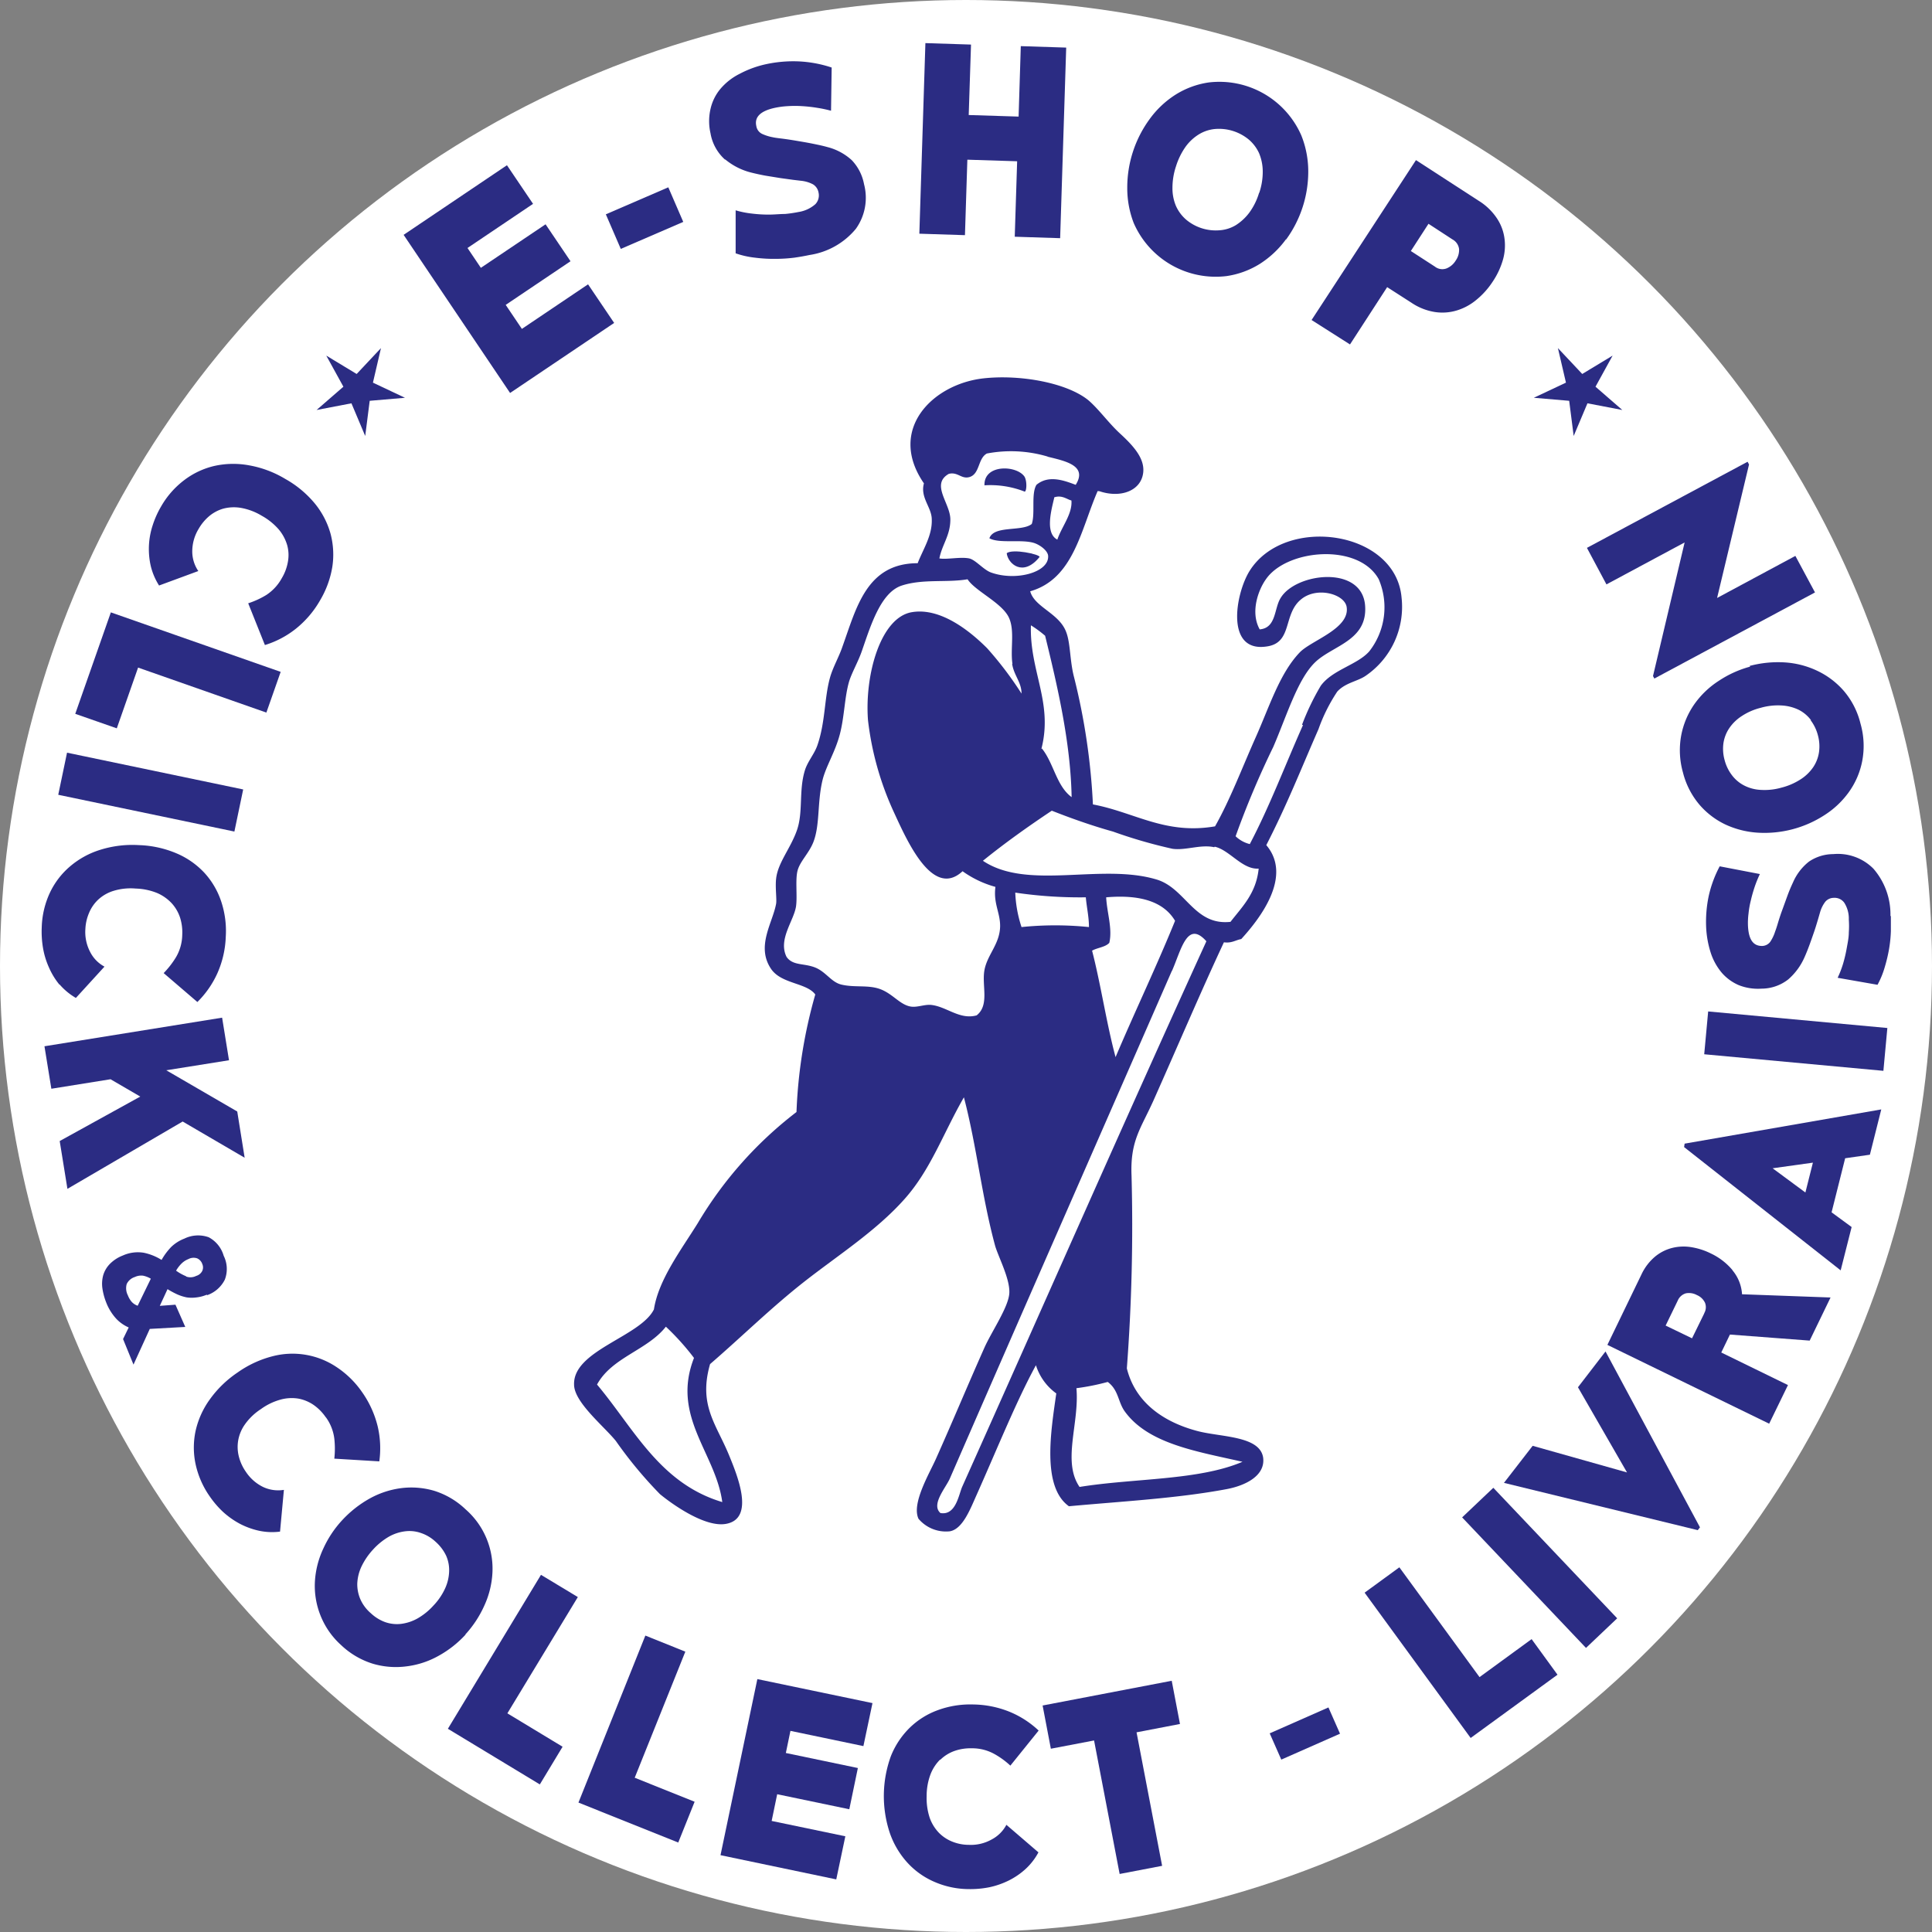 <svg xmlns="http://www.w3.org/2000/svg" viewBox="0 0 185.1 185.1"><rect x="0" y="0" width="185.1" height="185.1" fill="#808080" stroke="none"/><defs><style>.cls-1{fill:#fff;}.cls-2{fill:#2b2c83;}</style></defs><g id="Calque_2" data-name="Calque 2"><g id="Calque_1-2" data-name="Calque 1"><circle class="cls-1" cx="92.55" cy="92.55" r="92.55"/><path class="cls-2" d="M103.13,133c.3,3.37-1.39,7,.3,9.46,5.16-.84,11.4-.61,15.61-2.41-4.39-1-9-1.71-11.26-4.8-.68-.92-.59-2.06-1.65-2.85a22.42,22.42,0,0,1-3,.6M63.8,127.1c-1.78,2.27-5.17,2.93-6.6,5.55,3.54,4.21,6,9.47,12,11.26-.63-4.7-4.91-8.19-2.71-13.81a24.07,24.07,0,0,0-2.7-3M112.28,93C105.06,109.52,98,125.58,91,141.66c-.4.9-1.82,2.49-.9,3.3,1.49.26,1.75-1.78,2.1-2.55C100,125,107.76,107.33,115.58,90.18c-1.84-2.07-2.41.83-3.3,2.85m-6-2.7c-.38.42-1.14.46-1.65.75.85,3.29,1.37,6.93,2.25,10.2,1.86-4.39,3.89-8.61,5.7-13.06-1.1-1.85-3.37-2.53-6.6-2.25.07,1.46.62,3,.3,4.36m-8.41-1.51a31.7,31.7,0,0,1,6.46,0c0-1-.22-1.89-.3-2.85a42.38,42.38,0,0,1-6.76-.45,11.91,11.91,0,0,0,.6,3.3m18.46-7.65c-1.3-.29-2.74.33-4,.15a47.08,47.08,0,0,1-5.7-1.65c-2.09-.58-4.22-1.35-5.86-2-2.28,1.52-4.5,3.1-6.6,4.8,4.3,2.88,11.35.19,16.66,1.8,2.78.85,3.58,4.43,7.06,4.05,1.13-1.46,2.46-2.73,2.7-5.1-1.57.11-2.78-1.78-4.21-2.1M99.82,71.71c1.13,1.39,1.4,3.61,2.85,4.66-.1-5.3-1.38-10.72-2.54-15.46a10.7,10.7,0,0,0-1.36-1c-.14,4.41,2.15,7.4,1,11.85M97,63.61c-.21-1.44.22-3.1-.3-4.35-.6-1.47-3.25-2.6-4-3.76-2,.34-4.26-.06-6.3.6S83.4,60,82.56,62.41c-.35,1-.93,2-1.2,2.85-.45,1.51-.45,3.39-.9,5.1s-1.33,3.06-1.65,4.36c-.53,2.17-.23,4.33-.9,6-.43,1.06-1.27,1.81-1.5,2.7s0,2.49-.15,3.45c-.23,1.39-1.73,3.15-.9,4.81.6.85,1.63.59,2.7,1s1.57,1.42,2.55,1.65c1.3.31,2.59,0,3.76.45s1.84,1.46,2.85,1.65c.64.12,1.35-.22,2-.15,1.48.16,2.72,1.45,4.35,1,1.26-1,.47-2.86.75-4.35s1.48-2.49,1.5-4.21c0-1.31-.66-2.17-.45-3.75a9.89,9.89,0,0,1-3.15-1.5c-2.89,2.69-5.35-3-6.6-5.7A29,29,0,0,1,83.16,69c-.33-4.36,1.21-9.86,4.21-10.35,2.8-.47,5.65,1.9,7.2,3.45a33.92,33.92,0,0,1,3.3,4.35c0-1.1-.73-1.73-.9-2.85m27.77,5.85a23.69,23.69,0,0,1,1.8-3.75c1.12-1.54,3.51-2,4.65-3.3a6.84,6.84,0,0,0,.9-6.91c-1.94-3.5-8.81-2.88-10.8,0-.72,1-1.53,3.15-.6,4.81,1.6-.14,1.37-2,2-3,1.43-2.42,7.83-3.21,8.1.75.23,3.35-3.13,3.79-4.8,5.41s-2.71,5.11-4,8.1a85.18,85.18,0,0,0-3.61,8.56,3,3,0,0,0,1.36.75c1.91-3.63,3.42-7.65,5.1-11.41M101,47.7c-.28,1.19-.89,3.38.3,4,.42-1.25,1.46-2.46,1.35-3.75-.42-.1-.9-.55-1.65-.3m-.6-3.9a12.33,12.33,0,0,0-5.85-.3c-.87.47-.66,1.94-1.65,2.25-.79.24-1.13-.52-2-.3-1.76,1,.14,2.81.15,4.35s-.8,2.43-1.05,3.75c.7.13,2-.17,2.85,0,.62.13,1.37,1.09,2.1,1.35,2.36.85,5.53,0,5.47-1.56,0-.52-.81-1.12-1.42-1.29-1.23-.34-3.27.09-4.21-.43.44-1.26,3.12-.61,4.06-1.37.35-1-.08-2.88.45-3.75,1.19-1,2.73-.38,3.76,0,1.16-1.85-1-2.28-2.71-2.7m4.81,3.3c-1.62,3.73-2.3,8.41-6.46,9.6.42,1.54,2.78,2.09,3.45,3.91.42,1.09.34,2.79.76,4.35a62.17,62.17,0,0,1,1.8,12.16c4,.75,6.92,2.92,11.7,2.1,1.44-2.54,2.61-5.65,3.91-8.56s2.28-6.09,4.2-8.1c1.09-1.15,4.82-2.27,4.5-4.35-.18-1.23-2.82-2-4.35-.75-1.74,1.39-.84,4.06-3.15,4.5-4.17.78-3.18-5-1.8-7.21,3.37-5.38,14-3.9,14.56,2.55a8,8,0,0,1-3.46,7.51c-.76.52-1.93.65-2.7,1.5a16.3,16.3,0,0,0-1.8,3.6c-1.69,3.86-3,7.21-5,11.11,2.55,3-.63,7.06-2.4,9-.56.1-.9.41-1.66.31-2.19,4.68-4.45,10-6.75,15.16-1.2,2.68-2.24,3.83-2.1,7.2a181.11,181.11,0,0,1-.45,18.46c.76,3.08,3.25,5.07,6.75,6,2.24.6,6,.44,6.31,2.56.22,1.77-1.78,2.68-3.45,3-4.76.9-10.08,1.18-15.16,1.65-2.63-1.88-1.71-7.27-1.21-10.81a5.28,5.28,0,0,1-1.95-2.7c-1.86,3.4-3.74,8.07-5.7,12.46-.6,1.34-1.32,3.24-2.55,3.45a3.44,3.44,0,0,1-3-1.2c-.68-1.44,1-4.26,1.65-5.7,1.69-3.78,2.9-6.72,4.65-10.66.69-1.56,2.32-3.91,2.4-5.25s-1-3.37-1.35-4.51c-1.29-4.73-1.76-9.52-3-14.26-2,3.48-3.18,6.94-5.7,9.76-2.67,3-6.25,5.3-9.46,7.8s-6.11,5.37-9.16,8c-1.13,3.94.59,5.74,1.81,8.71.78,1.91,2.55,6.11-.3,6.6-2,.35-5.12-1.87-6.31-2.85A40.32,40.32,0,0,1,59,138.05c-1.16-1.43-4-3.71-4-5.4-.1-3.28,6.35-4.58,7.65-7.2.44-2.85,2.61-5.7,4.2-8.26a37.51,37.51,0,0,1,9.46-10.65,47.3,47.3,0,0,1,1.8-11.26c-.82-1.12-3.19-1-4.2-2.4-1.53-2.19.13-4.47.45-6.31.07-.43-.1-1.56,0-2.4.17-1.53,1.4-2.91,2-4.65s.16-3.77.75-5.7c.26-.86.91-1.57,1.2-2.41.77-2.21.66-4.48,1.2-6.45.27-1,.86-2,1.2-3,1.34-3.72,2.31-8,7.21-8,.52-1.35,1.41-2.65,1.35-4.2,0-1.15-1.13-2.09-.75-3.45-3.54-5.13.81-9.51,5.7-10.06,3.52-.39,8,.42,10.06,2.1,1,.86,1.91,2.15,3,3.16,1.34,1.23,2.39,2.41,2.25,3.75-.19,1.77-2.17,2.49-4.2,1.8"/><path class="cls-2" d="M94.27,46.5a9,9,0,0,1,3.9.6c.18,0,.25-.92,0-1.41-.72-1.13-3.92-1.26-3.85.81"/><path class="cls-2" d="M96.45,53c.11,1,1.56,2.33,3.15.36,0-.26-2.58-.81-3.15-.36"/><polygon class="cls-2" points="58.84 30.94 56.34 27.24 50 31.51 48.45 29.21 54.66 25.03 52.27 21.49 46.07 25.66 44.79 23.76 51.07 19.53 48.57 15.83 38.67 22.5 48.87 37.65 58.84 30.94"/><rect class="cls-2" x="58.49" y="19.09" width="6.52" height="3.61" transform="translate(-3.22 26.21) rotate(-23.37)"/><path class="cls-2" d="M69.49,15.28A6.25,6.25,0,0,0,72,16.54c.4.1.85.2,1.34.29l1.42.23,1.23.17.76.09a3.15,3.15,0,0,1,1.14.34,1.15,1.15,0,0,1,.53.78,1.22,1.22,0,0,1-.3,1.12,3.17,3.17,0,0,1-1.61.75,12.19,12.19,0,0,1-1.3.19c-.5,0-1,.06-1.55.06a13,13,0,0,1-1.64-.1,8.74,8.74,0,0,1-1.54-.31v4.12a8.41,8.41,0,0,0,1.88.42,13.91,13.91,0,0,0,1.92.11,14.75,14.75,0,0,0,1.8-.11c.57-.08,1.06-.17,1.48-.26A7.12,7.12,0,0,0,82,21.92a5.11,5.11,0,0,0,.78-4.28,4.53,4.53,0,0,0-1.18-2.3,5.44,5.44,0,0,0-2.33-1.25c-.38-.11-.85-.21-1.39-.32s-1.09-.2-1.62-.29-1-.16-1.42-.21-.68-.09-.8-.12A4.27,4.27,0,0,1,73,12.82a1,1,0,0,1-.54-.75c-.19-.85.39-1.43,1.74-1.73a8,8,0,0,1,1.26-.17,10.94,10.94,0,0,1,1.4,0,13.9,13.9,0,0,1,1.43.16,12,12,0,0,1,1.33.28l.06-4.14a11.7,11.7,0,0,0-3.19-.59,12.39,12.39,0,0,0-3.1.27,9.86,9.86,0,0,0-2.54.93A5.83,5.83,0,0,0,69,8.54a4.55,4.55,0,0,0-.93,1.91,5.17,5.17,0,0,0,0,2.31,4.37,4.37,0,0,0,1.38,2.52"/><polygon class="cls-2" points="88.66 4.13 88.08 22.39 92.45 22.53 92.68 15.3 97.45 15.45 97.22 22.68 101.57 22.82 102.15 4.56 97.8 4.42 97.59 11.17 92.81 11.02 93.03 4.27 88.66 4.13"/><path class="cls-2" d="M120.63,18.47a6.22,6.22,0,0,1-.92,1.88,4.88,4.88,0,0,1-1.29,1.21,3.46,3.46,0,0,1-1.55.5,4.42,4.42,0,0,1-3.21-1,3.76,3.76,0,0,1-1-1.34,4.34,4.34,0,0,1-.33-1.73,6.52,6.52,0,0,1,.34-2.06,6.72,6.72,0,0,1,.91-1.86,4.46,4.46,0,0,1,1.27-1.19,3.61,3.61,0,0,1,1.55-.52,4.49,4.49,0,0,1,3.23,1,3.78,3.78,0,0,1,1,1.32,4.56,4.56,0,0,1,.35,1.73,6.23,6.23,0,0,1-.34,2.08m2.57,4.47a11.05,11.05,0,0,0,2.13-6.63,9.24,9.24,0,0,0-.67-3.37,8.57,8.57,0,0,0-8.87-5.06,8.19,8.19,0,0,0-3.19,1.18,9.06,9.06,0,0,0-2.48,2.35A11.11,11.11,0,0,0,108,18a9.25,9.25,0,0,0,.62,3.37,8.57,8.57,0,0,0,8.9,5.08,8.29,8.29,0,0,0,3.2-1.18,9.26,9.26,0,0,0,2.49-2.35"/><path class="cls-2" d="M136.86,21.44l2.3,1.5a1.22,1.22,0,0,1,.63.92,1.75,1.75,0,0,1-.32,1.1,1.83,1.83,0,0,1-.89.76,1.15,1.15,0,0,1-1.11-.18l-2.3-1.49ZM135.22,29a5.56,5.56,0,0,0,2.23.89,4.75,4.75,0,0,0,2.1-.14,5.34,5.34,0,0,0,1.87-1A7.64,7.64,0,0,0,143,27a7.44,7.44,0,0,0,1-2.14,5,5,0,0,0,.13-2.09,4.53,4.53,0,0,0-.76-1.92,5.68,5.68,0,0,0-1.71-1.62l-6-3.89-10,15.32L129.34,33l3.56-5.49Z"/><path class="cls-2" d="M15.23,56.1,19,54.71a3.33,3.33,0,0,1-.58-1.9,4.16,4.16,0,0,1,.61-2.14,4.59,4.59,0,0,1,1-1.21,3.7,3.7,0,0,1,1.37-.73,4,4,0,0,1,1.69-.07,5.81,5.81,0,0,1,2,.76,6,6,0,0,1,1.63,1.32,4.18,4.18,0,0,1,.8,1.51,3.56,3.56,0,0,1,.06,1.59A4.55,4.55,0,0,1,27,55.39,4.5,4.5,0,0,1,25.52,57a8.16,8.16,0,0,1-1.74.8l1.6,4a9,9,0,0,0,2.95-1.55,9.54,9.54,0,0,0,2.34-2.74,9.18,9.18,0,0,0,1.17-3.21,7.79,7.79,0,0,0-.17-3.16,7.94,7.94,0,0,0-1.49-2.88,10,10,0,0,0-2.84-2.37,10.17,10.17,0,0,0-3.49-1.31,8.34,8.34,0,0,0-3.31.06A7.6,7.6,0,0,0,17.65,46a8.39,8.39,0,0,0-2.22,2.53,9,9,0,0,0-.81,1.82,7.3,7.3,0,0,0-.18,3.86,6.18,6.18,0,0,0,.79,1.87"/><polygon class="cls-2" points="13.23 63.96 25.52 68.27 26.89 64.37 10.62 58.67 7.21 68.39 11.19 69.78 13.23 63.96"/><rect class="cls-2" x="12.38" y="67.27" width="4.12" height="17.24" transform="translate(-62.8 74.52) rotate(-78.21)"/><path class="cls-2" d="M5.71,94.32a6.18,6.18,0,0,0,1.56,1.29l2.74-3a3.27,3.27,0,0,1-1.38-1.42A4.11,4.11,0,0,1,8.18,89a4.38,4.38,0,0,1,.35-1.53,3.66,3.66,0,0,1,.88-1.28,3.78,3.78,0,0,1,1.47-.84A5.6,5.6,0,0,1,13,85.13a5.92,5.92,0,0,1,2.06.43,4.16,4.16,0,0,1,1.41,1,3.8,3.8,0,0,1,.79,1.38,4.71,4.71,0,0,1,.2,1.64,4.37,4.37,0,0,1-.6,2.13,8.5,8.5,0,0,1-1.18,1.52L18.91,96a9.17,9.17,0,0,0,1.91-2.74,9.42,9.42,0,0,0,.81-3.51,8.94,8.94,0,0,0-.44-3.39,7.63,7.63,0,0,0-1.6-2.73,7.82,7.82,0,0,0-2.65-1.86,10,10,0,0,0-3.61-.8,10.29,10.29,0,0,0-3.7.44A8.17,8.17,0,0,0,6.72,83a7.54,7.54,0,0,0-1.94,2.53A8.38,8.38,0,0,0,4,88.82a9.43,9.43,0,0,0,.12,2,7.63,7.63,0,0,0,.57,1.87,6.93,6.93,0,0,0,1,1.64"/><polygon class="cls-2" points="4.26 100.24 4.92 104.31 10.59 103.4 13.44 105.06 5.72 109.32 6.46 113.9 17.5 107.45 23.44 110.92 22.73 106.49 15.93 102.54 21.94 101.58 21.28 97.5 4.26 100.24"/><path class="cls-2" d="M17.87,122.29a4.68,4.68,0,0,1-1-.55,3.11,3.11,0,0,1,.53-.69,1.92,1.92,0,0,1,.65-.42,1.06,1.06,0,0,1,.84-.07.91.91,0,0,1,.49.54.81.81,0,0,1,0,.66.93.93,0,0,1-.58.48,1.22,1.22,0,0,1-1,.05m-4.61,2.81a1.42,1.42,0,0,1-.56-.36,2.09,2.09,0,0,1-.38-.64,1.47,1.47,0,0,1-.11-1.08,1.28,1.28,0,0,1,.77-.67,1.44,1.44,0,0,1,.8-.13,2.4,2.4,0,0,1,.74.29Zm6.62-1a3,3,0,0,0,1.73-1.5,2.85,2.85,0,0,0-.11-2.29A2.92,2.92,0,0,0,20,118.54a3,3,0,0,0-2.34.13,3.75,3.75,0,0,0-1.27.81,6.14,6.14,0,0,0-.91,1.23,5.18,5.18,0,0,0-1.72-.69,3.51,3.51,0,0,0-2,.27,3.51,3.51,0,0,0-1.24.81,2.62,2.62,0,0,0-.63,1.07,3.12,3.12,0,0,0-.08,1.26,6,6,0,0,0,.37,1.37,4.94,4.94,0,0,0,1,1.59,3.65,3.65,0,0,0,1.15.79l-.54,1.11,1,2.45,1.56-3.42,3.4-.19L16.81,125l-1.5.11.74-1.6a8.57,8.57,0,0,0,.93.5,4.37,4.37,0,0,0,.91.29,3.34,3.34,0,0,0,.95,0,3.56,3.56,0,0,0,1-.27"/><path class="cls-2" d="M31.21,135.77a4.4,4.4,0,0,1,.82,2.06,8.77,8.77,0,0,1,0,1.92l4.31.26a9.15,9.15,0,0,0-.15-3.33,9.68,9.68,0,0,0-1.49-3.29A9,9,0,0,0,32.28,131a7.58,7.58,0,0,0-6.17-1.06,10.14,10.14,0,0,0-3.34,1.55,10.4,10.4,0,0,0-2.68,2.6,8.18,8.18,0,0,0-1.35,3,7.62,7.62,0,0,0,0,3.19,8.51,8.51,0,0,0,1.35,3.08,9,9,0,0,0,1.3,1.51A8,8,0,0,0,23,146a7.41,7.41,0,0,0,1.83.66,6,6,0,0,0,2,.08l.37-4a3.39,3.39,0,0,1-2-.28A4.18,4.18,0,0,1,23.55,141a4.42,4.42,0,0,1-.66-1.43,3.72,3.72,0,0,1-.07-1.56,3.76,3.76,0,0,1,.65-1.55A5.61,5.61,0,0,1,25,135a5.81,5.81,0,0,1,1.89-.91,4,4,0,0,1,1.71-.09,3.82,3.82,0,0,1,1.47.62,4.62,4.62,0,0,1,1.15,1.18"/><path class="cls-2" d="M42.65,152.17a5.94,5.94,0,0,1-1.11,1.64A6.18,6.18,0,0,1,40,155.06a4.32,4.32,0,0,1-1.58.52,3.41,3.41,0,0,1-1.52-.17,4,4,0,0,1-1.37-.85,3.77,3.77,0,0,1-1-1.33,3.62,3.62,0,0,1-.3-1.52,4.28,4.28,0,0,1,.4-1.62,6.55,6.55,0,0,1,1.11-1.63,6.38,6.38,0,0,1,1.51-1.23,4.21,4.21,0,0,1,1.57-.52,3.33,3.33,0,0,1,1.53.17,3.81,3.81,0,0,1,1.39.84,4.17,4.17,0,0,1,1,1.32,3.39,3.39,0,0,1,.29,1.51,4.24,4.24,0,0,1-.38,1.62m1.93,4.43a10.36,10.36,0,0,0,1.83-2.79,8.57,8.57,0,0,0,.77-3.15,7.55,7.55,0,0,0-2.58-6.06,7.64,7.64,0,0,0-3-1.77,7.75,7.75,0,0,0-3.2-.25,8.48,8.48,0,0,0-3,1,10.69,10.69,0,0,0-2.62,2.07,10.2,10.2,0,0,0-1.82,2.75,8.6,8.6,0,0,0-.79,3.13,7.64,7.64,0,0,0,.51,3.18,7.55,7.55,0,0,0,2,2.9,7.71,7.71,0,0,0,3.05,1.79,7.79,7.79,0,0,0,3.21.25,8.34,8.34,0,0,0,3.06-1,10.16,10.16,0,0,0,2.61-2.05"/><polygon class="cls-2" points="51.83 150.88 42.91 165.63 51.72 170.96 53.9 167.35 48.61 164.15 55.36 153.01 51.83 150.88"/><polygon class="cls-2" points="65.66 158.24 61.83 156.7 55.42 172.7 64.98 176.53 66.55 172.62 60.81 170.32 65.66 158.24"/><polygon class="cls-2" points="69.03 177.74 80.12 180.06 80.99 175.93 73.93 174.46 74.46 171.9 81.37 173.34 82.19 169.39 75.29 167.95 75.73 165.83 82.72 167.29 83.59 163.17 72.56 160.87 69.03 177.74"/><path class="cls-2" d="M90.1,168.59a3.7,3.7,0,0,1,1.36-.84,4.6,4.6,0,0,1,1.63-.25,4.36,4.36,0,0,1,2.15.53,7.82,7.82,0,0,1,1.56,1.13l2.71-3.36A9.1,9.1,0,0,0,96.72,164a9.62,9.62,0,0,0-3.54-.7,9,9,0,0,0-3.37.56,7.55,7.55,0,0,0-2.67,1.69,7.91,7.91,0,0,0-1.79,2.71,11.19,11.19,0,0,0-.11,7.32,8.23,8.23,0,0,0,1.68,2.86,7.53,7.53,0,0,0,2.59,1.85,8.32,8.32,0,0,0,3.29.7,9.39,9.39,0,0,0,2-.18,7.87,7.87,0,0,0,1.84-.64,7.06,7.06,0,0,0,1.61-1.1,6,6,0,0,0,1.24-1.6l-3.07-2.64A3.36,3.36,0,0,1,95,176.24a4.06,4.06,0,0,1-2.17.51,4.27,4.27,0,0,1-1.55-.29,3.75,3.75,0,0,1-1.31-.85,4,4,0,0,1-.89-1.43,6,6,0,0,1-.3-2.09,5.89,5.89,0,0,1,.36-2.07,4.06,4.06,0,0,1,.92-1.43"/><polygon class="cls-2" points="112.26 161.03 99.89 163.4 100.68 167.54 104.82 166.75 107.27 179.54 111.34 178.76 108.89 165.97 113.05 165.17 112.26 161.03"/><rect class="cls-2" x="121.93" y="164.73" width="6.15" height="2.75" transform="translate(-56.39 64.55) rotate(-23.8)"/><polygon class="cls-2" points="141.75 160.68 134.07 150.16 130.74 152.59 140.9 166.51 149.22 160.45 146.74 157.04 141.75 160.68"/><rect class="cls-2" x="145.45" y="141.58" width="4.12" height="17.24" transform="translate(-62.88 142.8) rotate(-43.5)"/><polygon class="cls-2" points="151.18 132.91 155.88 141.07 146.84 138.52 144.09 142.07 162.66 146.6 162.87 146.33 153.82 129.48 151.18 132.91"/><path class="cls-2" d="M163.28,125.83l-1.17,2.39L159.58,127l1.16-2.39a1.21,1.21,0,0,1,.78-.7,1.58,1.58,0,0,1,1.06.17,1.49,1.49,0,0,1,.77.73,1.15,1.15,0,0,1-.07,1m2.7-4.13a6.1,6.1,0,0,0-2.07-1.59,6.52,6.52,0,0,0-1.86-.6,4.54,4.54,0,0,0-1.84.07,4.18,4.18,0,0,0-1.65.84,5,5,0,0,0-1.3,1.71L154,128.85l15.5,7.55,1.8-3.7-6.39-3.12.83-1.72,7.64.58,2-4.13L166.9,124a3.94,3.94,0,0,0-.92-2.3"/><path class="cls-2" d="M173.69,111.39l-.72,2.86-3.14-2.32Zm-12.34-1.49,15,11.81,1.05-4.15-1.92-1.41,1.3-5.18,2.37-.34,1.09-4.34-18.84,3.28Z"/><rect class="cls-2" x="169.99" y="91.12" width="4.12" height="17.24" transform="translate(56.9 261.89) rotate(-84.72)"/><path class="cls-2" d="M181.12,87.74a6.69,6.69,0,0,0-1.63-4.51,4.79,4.79,0,0,0-3.85-1.4,4.16,4.16,0,0,0-2.33.72,5.1,5.1,0,0,0-1.53,2c-.16.34-.34.75-.52,1.24s-.36,1-.53,1.46-.31.91-.42,1.28-.2.62-.24.72a3.81,3.81,0,0,1-.48,1,1,1,0,0,1-.78.38c-.83,0-1.27-.59-1.34-1.9a7,7,0,0,1,.05-1.19,8.66,8.66,0,0,1,.23-1.3c.1-.44.23-.88.37-1.3a11.1,11.1,0,0,1,.49-1.2L164.76,83a11.16,11.16,0,0,0-1.06,2.88,12,12,0,0,0-.24,2.92,9.43,9.43,0,0,0,.45,2.51,5.72,5.72,0,0,0,1.06,1.9,4.52,4.52,0,0,0,1.63,1.18,5,5,0,0,0,2.16.33,4.17,4.17,0,0,0,2.56-.88,6,6,0,0,0,1.58-2.16q.24-.54.48-1.2c.16-.44.31-.87.45-1.28s.25-.79.35-1.12l.2-.69a3,3,0,0,1,.5-1,1.07,1.07,0,0,1,.81-.37,1.14,1.14,0,0,1,1,.46,2.83,2.83,0,0,1,.44,1.62,8.92,8.92,0,0,1,0,1.24c0,.47-.1.95-.19,1.45a13.71,13.71,0,0,1-.35,1.51,9.67,9.67,0,0,1-.53,1.38l3.82.67a8.24,8.24,0,0,0,.69-1.68,15.08,15.08,0,0,0,.42-1.77,12.73,12.73,0,0,0,.17-1.69c0-.54,0-1,0-1.42"/><path class="cls-2" d="M173.47,69a4.08,4.08,0,0,1,.7,1.45,4,4,0,0,1,.1,1.64,3.49,3.49,0,0,1-.57,1.44,4.18,4.18,0,0,1-1.21,1.15,6.11,6.11,0,0,1-1.81.78,5.88,5.88,0,0,1-1.94.22,3.89,3.89,0,0,1-1.59-.4,3.44,3.44,0,0,1-1.21-1,4.06,4.06,0,0,1-.71-1.46,4,4,0,0,1-.11-1.63,3.49,3.49,0,0,1,.56-1.43,4.16,4.16,0,0,1,1.2-1.16,5.85,5.85,0,0,1,1.82-.79,6,6,0,0,1,2-.22,4.34,4.34,0,0,1,1.62.41,3.37,3.37,0,0,1,1.19,1m-5.84-5.13a10.27,10.27,0,0,0-3,1.36,8.48,8.48,0,0,0-2.34,2.24,7.74,7.74,0,0,0-1.26,3,7.83,7.83,0,0,0,.17,3.54,7.65,7.65,0,0,0,1.61,3.12A7.56,7.56,0,0,0,165.32,79a8.64,8.64,0,0,0,3.14.78,10.56,10.56,0,0,0,6.33-1.68,8.46,8.46,0,0,0,2.35-2.22,7.54,7.54,0,0,0,1.28-3,7.73,7.73,0,0,0-.17-3.55,7.59,7.59,0,0,0-1.61-3.15,7.77,7.77,0,0,0-2.57-1.93,8.5,8.5,0,0,0-3.13-.79,10.57,10.57,0,0,0-3.31.34"/><polygon class="cls-2" points="153.91 55.99 161.4 51.97 158.37 64.77 158.5 65.01 173.89 56.76 172.01 53.26 164.51 57.29 167.57 44.5 167.43 44.24 152.04 52.49 153.91 55.99"/><polygon class="cls-2" points="33.67 38.64 34.99 41.77 35.42 38.4 38.8 38.11 35.73 36.66 36.5 33.35 34.17 35.83 31.26 34.07 32.9 37.05 30.33 39.28 33.67 38.64"/><polygon class="cls-2" points="150.34 38.4 150.77 41.77 152.09 38.64 155.43 39.28 152.86 37.05 154.5 34.07 151.59 35.83 149.26 33.35 150.03 36.66 146.95 38.11 150.34 38.4"/></g></g></svg>